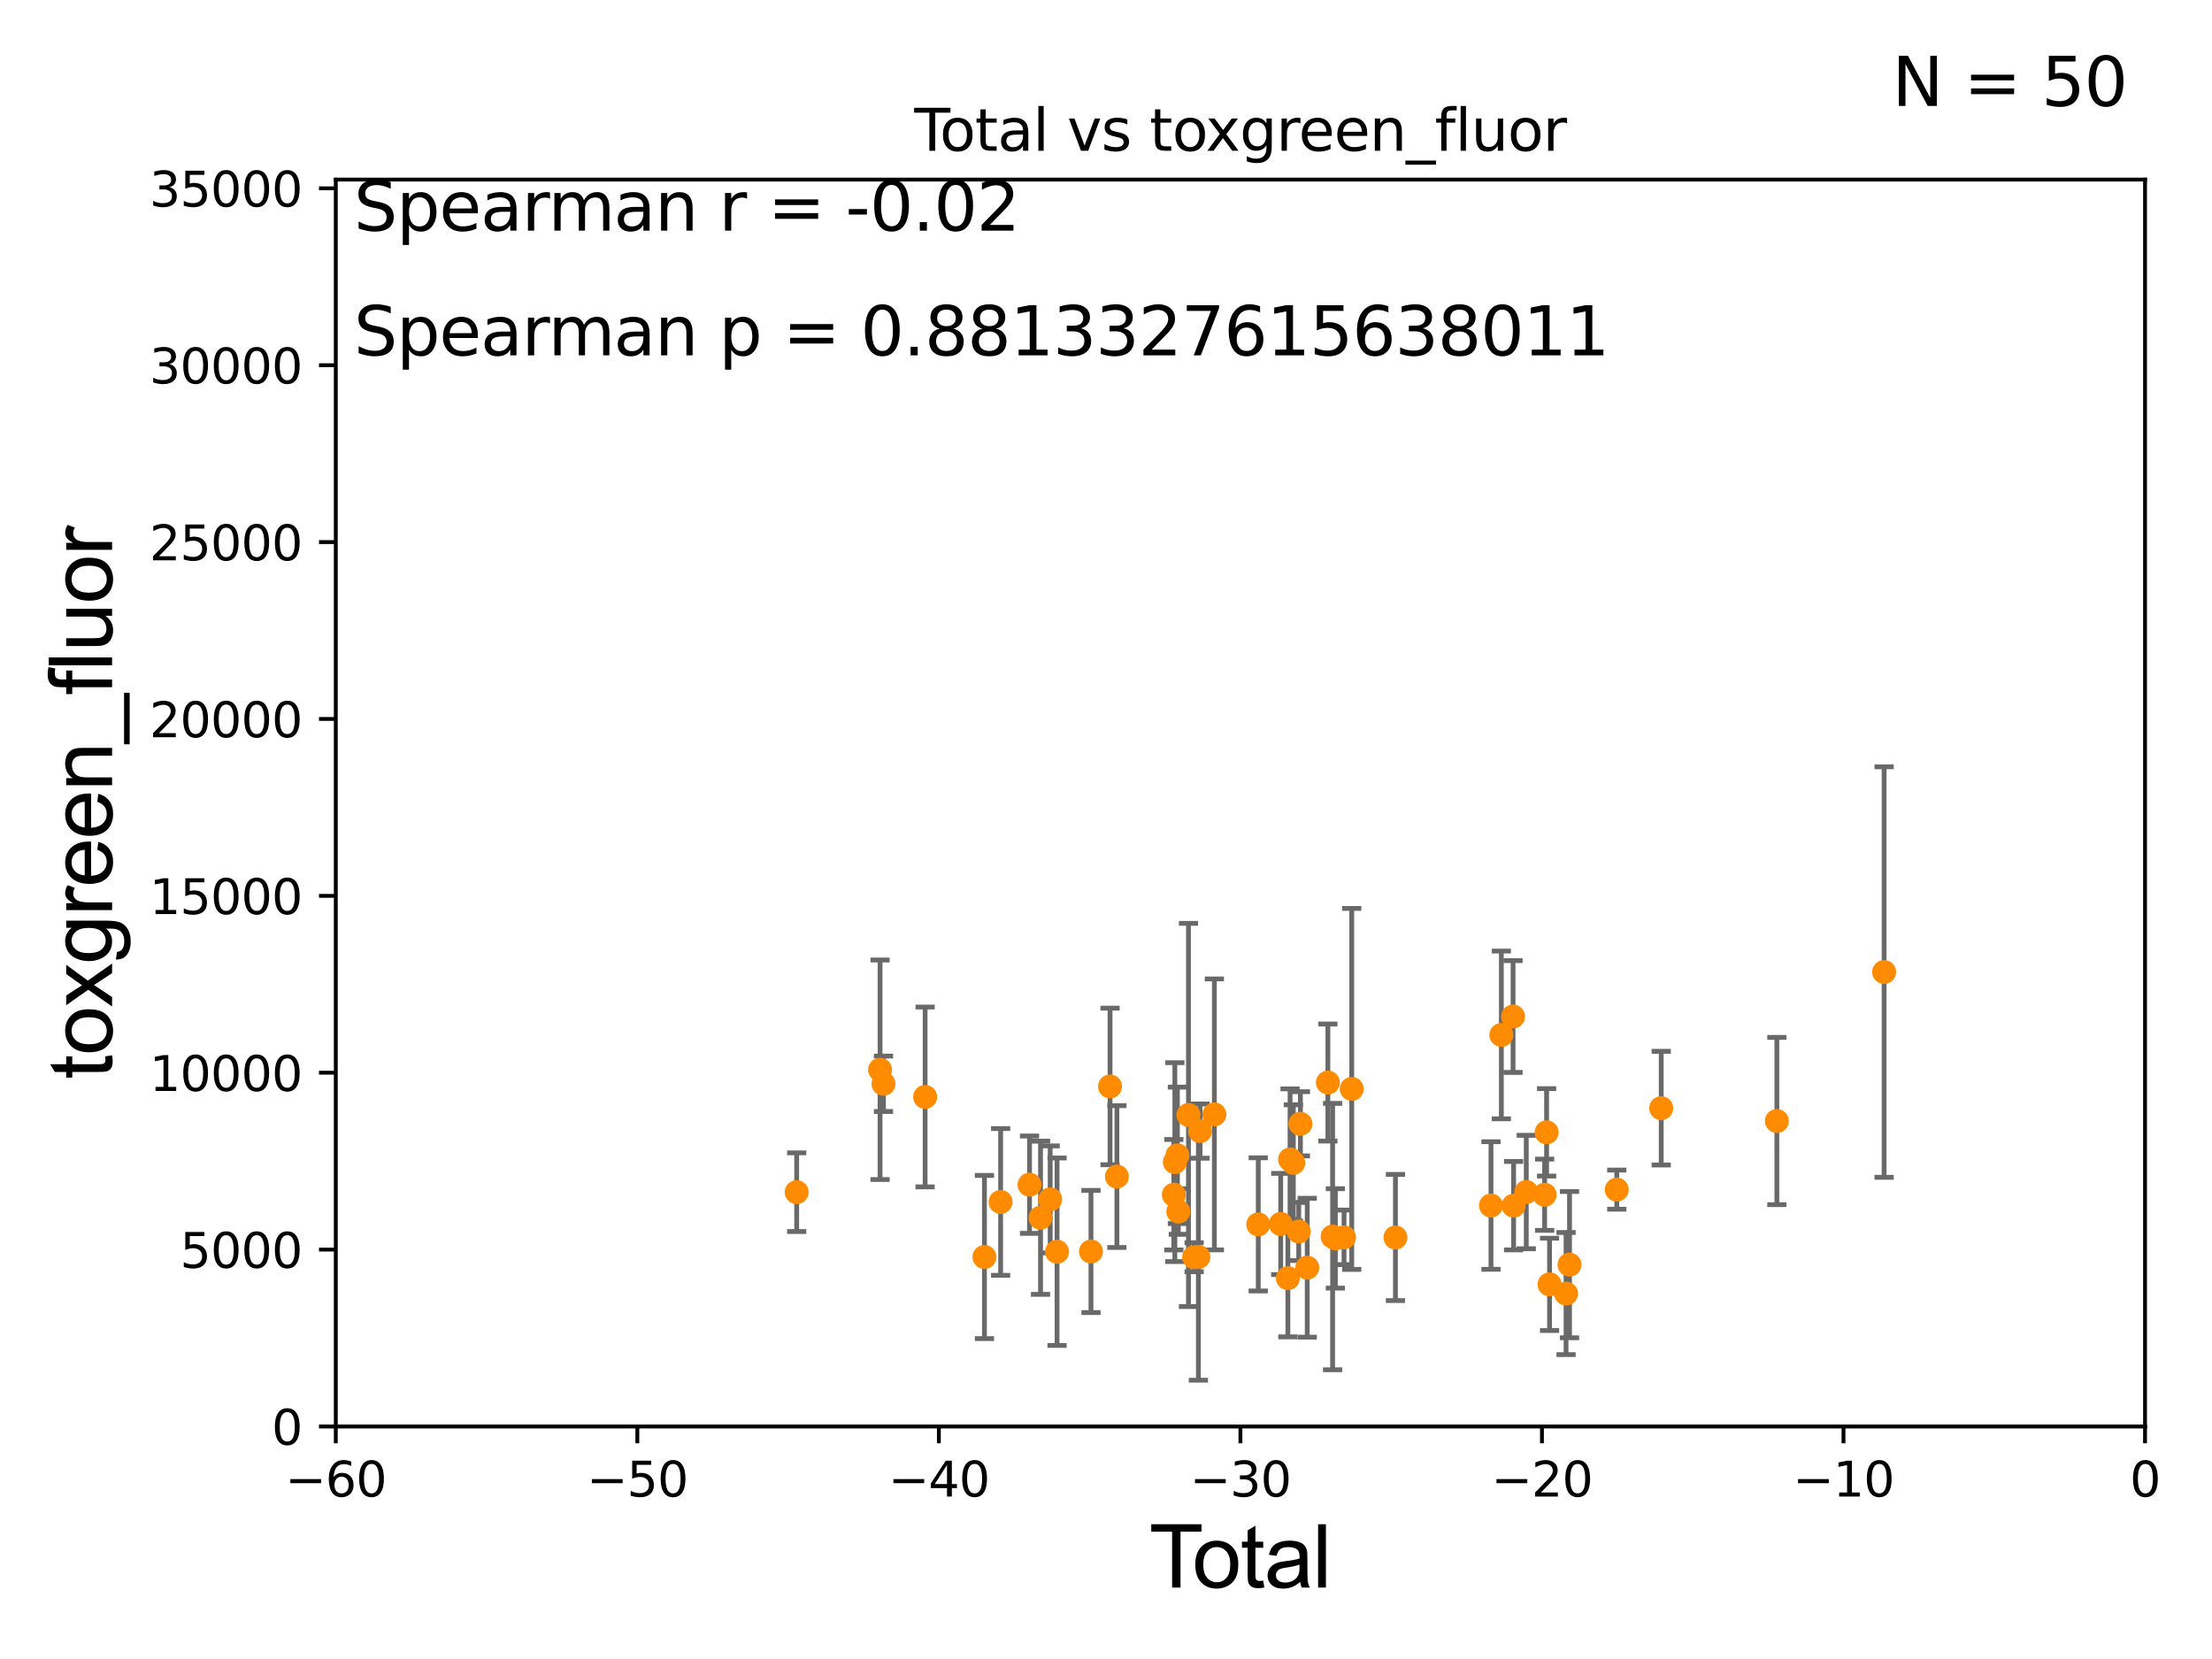 <?xml version="1.0" encoding="utf-8" standalone="no"?>
<!DOCTYPE svg PUBLIC "-//W3C//DTD SVG 1.1//EN"
  "http://www.w3.org/Graphics/SVG/1.1/DTD/svg11.dtd">
<svg xmlns:xlink="http://www.w3.org/1999/xlink" width="460.8pt" height="345.6pt" viewBox="0 0 460.8 345.6" xmlns="http://www.w3.org/2000/svg" version="1.1">
 <defs>
  <style type="text/css">*{stroke-linejoin: round; stroke-linecap: butt}</style>
 </defs>
 <g id="figure_1">
  <g id="patch_1">
   <path d="M 0 345.6 
L 460.8 345.6 
L 460.8 0 
L 0 0 
z
" style="fill: #ffffff"/>
  </g>
  <g id="axes_1">
   <g id="patch_2">
    <path d="M 69.95 297.16 
L 446.85 297.16 
L 446.85 37.411 
L 69.95 37.411 
z
" style="fill: #ffffff"/>
   </g>
   <g id="PathCollection_1">
    <defs>
     <path id="mb8979d3a9d" d="M 0 1.118 
C 0.297 1.118 0.581 1 0.791 0.791 
C 1 0.581 1.118 0.297 1.118 0 
C 1.118 -0.297 1 -0.581 0.791 -0.791 
C 0.581 -1 0.297 -1.118 0 -1.118 
C -0.297 -1.118 -0.581 -1 -0.791 -0.791 
C -1 -0.581 -1.118 -0.297 -1.118 0 
C -1.118 0.297 -1 0.581 -0.791 0.791 
C -0.581 1 -0.297 1.118 0 1.118 
z
" style="stroke: #ff8c00"/>
    </defs>
    <g clip-path="url(#p1b6351c0d7)">
     <use xlink:href="#mb8979d3a9d" x="208.449" y="250.386" style="fill: #ff8c00; stroke: #ff8c00"/>
     <use xlink:href="#mb8979d3a9d" x="165.963" y="248.354" style="fill: #ff8c00; stroke: #ff8c00"/>
     <use xlink:href="#mb8979d3a9d" x="232.67" y="245.101" style="fill: #ff8c00; stroke: #ff8c00"/>
     <use xlink:href="#mb8979d3a9d" x="231.244" y="226.326" style="fill: #ff8c00; stroke: #ff8c00"/>
     <use xlink:href="#mb8979d3a9d" x="310.599" y="251.131" style="fill: #ff8c00; stroke: #ff8c00"/>
     <use xlink:href="#mb8979d3a9d" x="312.757" y="215.601" style="fill: #ff8c00; stroke: #ff8c00"/>
     <use xlink:href="#mb8979d3a9d" x="227.274" y="260.709" style="fill: #ff8c00; stroke: #ff8c00"/>
     <use xlink:href="#mb8979d3a9d" x="183.331" y="222.851" style="fill: #ff8c00; stroke: #ff8c00"/>
     <use xlink:href="#mb8979d3a9d" x="315.197" y="211.764" style="fill: #ff8c00; stroke: #ff8c00"/>
     <use xlink:href="#mb8979d3a9d" x="315.312" y="251.161" style="fill: #ff8c00; stroke: #ff8c00"/>
     <use xlink:href="#mb8979d3a9d" x="317.952" y="248.322" style="fill: #ff8c00; stroke: #ff8c00"/>
     <use xlink:href="#mb8979d3a9d" x="392.495" y="202.496" style="fill: #ff8c00; stroke: #ff8c00"/>
     <use xlink:href="#mb8979d3a9d" x="184.048" y="225.769" style="fill: #ff8c00; stroke: #ff8c00"/>
     <use xlink:href="#mb8979d3a9d" x="321.776" y="248.887" style="fill: #ff8c00; stroke: #ff8c00"/>
     <use xlink:href="#mb8979d3a9d" x="322.8" y="267.558" style="fill: #ff8c00; stroke: #ff8c00"/>
     <use xlink:href="#mb8979d3a9d" x="266.797" y="254.981" style="fill: #ff8c00; stroke: #ff8c00"/>
     <use xlink:href="#mb8979d3a9d" x="220.203" y="260.756" style="fill: #ff8c00; stroke: #ff8c00"/>
     <use xlink:href="#mb8979d3a9d" x="192.718" y="228.516" style="fill: #ff8c00; stroke: #ff8c00"/>
     <use xlink:href="#mb8979d3a9d" x="326.959" y="263.45" style="fill: #ff8c00; stroke: #ff8c00"/>
     <use xlink:href="#mb8979d3a9d" x="218.773" y="249.862" style="fill: #ff8c00; stroke: #ff8c00"/>
     <use xlink:href="#mb8979d3a9d" x="216.763" y="253.678" style="fill: #ff8c00; stroke: #ff8c00"/>
     <use xlink:href="#mb8979d3a9d" x="214.469" y="246.792" style="fill: #ff8c00; stroke: #ff8c00"/>
     <use xlink:href="#mb8979d3a9d" x="336.802" y="247.821" style="fill: #ff8c00; stroke: #ff8c00"/>
     <use xlink:href="#mb8979d3a9d" x="370.153" y="233.529" style="fill: #ff8c00; stroke: #ff8c00"/>
     <use xlink:href="#mb8979d3a9d" x="346.062" y="230.849" style="fill: #ff8c00; stroke: #ff8c00"/>
     <use xlink:href="#mb8979d3a9d" x="205.079" y="261.859" style="fill: #ff8c00; stroke: #ff8c00"/>
     <use xlink:href="#mb8979d3a9d" x="322.182" y="235.889" style="fill: #ff8c00; stroke: #ff8c00"/>
     <use xlink:href="#mb8979d3a9d" x="326.238" y="269.472" style="fill: #ff8c00; stroke: #ff8c00"/>
     <use xlink:href="#mb8979d3a9d" x="268.289" y="266.262" style="fill: #ff8c00; stroke: #ff8c00"/>
     <use xlink:href="#mb8979d3a9d" x="272.32" y="264.086" style="fill: #ff8c00; stroke: #ff8c00"/>
     <use xlink:href="#mb8979d3a9d" x="249.646" y="261.854" style="fill: #ff8c00; stroke: #ff8c00"/>
     <use xlink:href="#mb8979d3a9d" x="290.697" y="257.788" style="fill: #ff8c00; stroke: #ff8c00"/>
     <use xlink:href="#mb8979d3a9d" x="270.902" y="234.109" style="fill: #ff8c00; stroke: #ff8c00"/>
     <use xlink:href="#mb8979d3a9d" x="252.976" y="232.152" style="fill: #ff8c00; stroke: #ff8c00"/>
     <use xlink:href="#mb8979d3a9d" x="245.276" y="240.679" style="fill: #ff8c00; stroke: #ff8c00"/>
     <use xlink:href="#mb8979d3a9d" x="276.622" y="225.511" style="fill: #ff8c00; stroke: #ff8c00"/>
     <use xlink:href="#mb8979d3a9d" x="249.986" y="235.629" style="fill: #ff8c00; stroke: #ff8c00"/>
     <use xlink:href="#mb8979d3a9d" x="278.182" y="257.985" style="fill: #ff8c00; stroke: #ff8c00"/>
     <use xlink:href="#mb8979d3a9d" x="244.744" y="242.094" style="fill: #ff8c00; stroke: #ff8c00"/>
     <use xlink:href="#mb8979d3a9d" x="279.987" y="257.759" style="fill: #ff8c00; stroke: #ff8c00"/>
     <use xlink:href="#mb8979d3a9d" x="247.583" y="232.266" style="fill: #ff8c00; stroke: #ff8c00"/>
     <use xlink:href="#mb8979d3a9d" x="277.606" y="257.602" style="fill: #ff8c00; stroke: #ff8c00"/>
     <use xlink:href="#mb8979d3a9d" x="248.761" y="261.901" style="fill: #ff8c00; stroke: #ff8c00"/>
     <use xlink:href="#mb8979d3a9d" x="270.55" y="256.539" style="fill: #ff8c00; stroke: #ff8c00"/>
     <use xlink:href="#mb8979d3a9d" x="245.467" y="252.383" style="fill: #ff8c00; stroke: #ff8c00"/>
     <use xlink:href="#mb8979d3a9d" x="269.424" y="242.248" style="fill: #ff8c00; stroke: #ff8c00"/>
     <use xlink:href="#mb8979d3a9d" x="262.118" y="255.063" style="fill: #ff8c00; stroke: #ff8c00"/>
     <use xlink:href="#mb8979d3a9d" x="268.745" y="241.531" style="fill: #ff8c00; stroke: #ff8c00"/>
     <use xlink:href="#mb8979d3a9d" x="244.531" y="248.882" style="fill: #ff8c00; stroke: #ff8c00"/>
     <use xlink:href="#mb8979d3a9d" x="281.593" y="226.84" style="fill: #ff8c00; stroke: #ff8c00"/>
    </g>
   </g>
   <g id="matplotlib.axis_1">
    <g id="xtick_1">
     <g id="line2d_1">
      <defs>
       <path id="m6a6e49792e" d="M 0 0 
L 0 3.5 
" style="stroke: #000000; stroke-width: 0.8"/>
      </defs>
      <g>
       <use xlink:href="#m6a6e49792e" x="69.95" y="297.16" style="stroke: #000000; stroke-width: 0.8"/>
      </g>
     </g>
     <g id="text_1">
      <!-- −60 -->
      <g transform="translate(59.398 311.758)scale(0.1 -0.1)">
       <defs>
        <path id="DejaVuSans-2212" d="M 678 2272 
L 4684 2272 
L 4684 1741 
L 678 1741 
L 678 2272 
z
" transform="scale(0.016)"/>
        <path id="DejaVuSans-36" d="M 2113 2584 
Q 1688 2584 1439 2293 
Q 1191 2003 1191 1497 
Q 1191 994 1439 701 
Q 1688 409 2113 409 
Q 2538 409 2786 701 
Q 3034 994 3034 1497 
Q 3034 2003 2786 2293 
Q 2538 2584 2113 2584 
z
M 3366 4563 
L 3366 3988 
Q 3128 4100 2886 4159 
Q 2644 4219 2406 4219 
Q 1781 4219 1451 3797 
Q 1122 3375 1075 2522 
Q 1259 2794 1537 2939 
Q 1816 3084 2150 3084 
Q 2853 3084 3261 2657 
Q 3669 2231 3669 1497 
Q 3669 778 3244 343 
Q 2819 -91 2113 -91 
Q 1303 -91 875 529 
Q 447 1150 447 2328 
Q 447 3434 972 4092 
Q 1497 4750 2381 4750 
Q 2619 4750 2861 4703 
Q 3103 4656 3366 4563 
z
" transform="scale(0.016)"/>
        <path id="DejaVuSans-30" d="M 2034 4250 
Q 1547 4250 1301 3770 
Q 1056 3291 1056 2328 
Q 1056 1369 1301 889 
Q 1547 409 2034 409 
Q 2525 409 2770 889 
Q 3016 1369 3016 2328 
Q 3016 3291 2770 3770 
Q 2525 4250 2034 4250 
z
M 2034 4750 
Q 2819 4750 3233 4129 
Q 3647 3509 3647 2328 
Q 3647 1150 3233 529 
Q 2819 -91 2034 -91 
Q 1250 -91 836 529 
Q 422 1150 422 2328 
Q 422 3509 836 4129 
Q 1250 4750 2034 4750 
z
" transform="scale(0.016)"/>
       </defs>
       <use xlink:href="#DejaVuSans-2212"/>
       <use xlink:href="#DejaVuSans-36" x="83.789"/>
       <use xlink:href="#DejaVuSans-30" x="147.412"/>
      </g>
     </g>
    </g>
    <g id="xtick_2">
     <g id="line2d_2">
      <g>
       <use xlink:href="#m6a6e49792e" x="132.767" y="297.16" style="stroke: #000000; stroke-width: 0.8"/>
      </g>
     </g>
     <g id="text_2">
      <!-- −50 -->
      <g transform="translate(122.214 311.758)scale(0.1 -0.1)">
       <defs>
        <path id="DejaVuSans-35" d="M 691 4666 
L 3169 4666 
L 3169 4134 
L 1269 4134 
L 1269 2991 
Q 1406 3038 1543 3061 
Q 1681 3084 1819 3084 
Q 2600 3084 3056 2656 
Q 3513 2228 3513 1497 
Q 3513 744 3044 326 
Q 2575 -91 1722 -91 
Q 1428 -91 1123 -41 
Q 819 9 494 109 
L 494 744 
Q 775 591 1075 516 
Q 1375 441 1709 441 
Q 2250 441 2565 725 
Q 2881 1009 2881 1497 
Q 2881 1984 2565 2268 
Q 2250 2553 1709 2553 
Q 1456 2553 1204 2497 
Q 953 2441 691 2322 
L 691 4666 
z
" transform="scale(0.016)"/>
       </defs>
       <use xlink:href="#DejaVuSans-2212"/>
       <use xlink:href="#DejaVuSans-35" x="83.789"/>
       <use xlink:href="#DejaVuSans-30" x="147.412"/>
      </g>
     </g>
    </g>
    <g id="xtick_3">
     <g id="line2d_3">
      <g>
       <use xlink:href="#m6a6e49792e" x="195.583" y="297.16" style="stroke: #000000; stroke-width: 0.8"/>
      </g>
     </g>
     <g id="text_3">
      <!-- −40 -->
      <g transform="translate(185.031 311.758)scale(0.1 -0.1)">
       <defs>
        <path id="DejaVuSans-34" d="M 2419 4116 
L 825 1625 
L 2419 1625 
L 2419 4116 
z
M 2253 4666 
L 3047 4666 
L 3047 1625 
L 3713 1625 
L 3713 1100 
L 3047 1100 
L 3047 0 
L 2419 0 
L 2419 1100 
L 313 1100 
L 313 1709 
L 2253 4666 
z
" transform="scale(0.016)"/>
       </defs>
       <use xlink:href="#DejaVuSans-2212"/>
       <use xlink:href="#DejaVuSans-34" x="83.789"/>
       <use xlink:href="#DejaVuSans-30" x="147.412"/>
      </g>
     </g>
    </g>
    <g id="xtick_4">
     <g id="line2d_4">
      <g>
       <use xlink:href="#m6a6e49792e" x="258.4" y="297.16" style="stroke: #000000; stroke-width: 0.8"/>
      </g>
     </g>
     <g id="text_4">
      <!-- −30 -->
      <g transform="translate(247.848 311.758)scale(0.1 -0.1)">
       <defs>
        <path id="DejaVuSans-33" d="M 2597 2516 
Q 3050 2419 3304 2112 
Q 3559 1806 3559 1356 
Q 3559 666 3084 287 
Q 2609 -91 1734 -91 
Q 1441 -91 1130 -33 
Q 819 25 488 141 
L 488 750 
Q 750 597 1062 519 
Q 1375 441 1716 441 
Q 2309 441 2620 675 
Q 2931 909 2931 1356 
Q 2931 1769 2642 2001 
Q 2353 2234 1838 2234 
L 1294 2234 
L 1294 2753 
L 1863 2753 
Q 2328 2753 2575 2939 
Q 2822 3125 2822 3475 
Q 2822 3834 2567 4026 
Q 2313 4219 1838 4219 
Q 1578 4219 1281 4162 
Q 984 4106 628 3988 
L 628 4550 
Q 988 4650 1302 4700 
Q 1616 4750 1894 4750 
Q 2613 4750 3031 4423 
Q 3450 4097 3450 3541 
Q 3450 3153 3228 2886 
Q 3006 2619 2597 2516 
z
" transform="scale(0.016)"/>
       </defs>
       <use xlink:href="#DejaVuSans-2212"/>
       <use xlink:href="#DejaVuSans-33" x="83.789"/>
       <use xlink:href="#DejaVuSans-30" x="147.412"/>
      </g>
     </g>
    </g>
    <g id="xtick_5">
     <g id="line2d_5">
      <g>
       <use xlink:href="#m6a6e49792e" x="321.217" y="297.16" style="stroke: #000000; stroke-width: 0.8"/>
      </g>
     </g>
     <g id="text_5">
      <!-- −20 -->
      <g transform="translate(310.664 311.758)scale(0.1 -0.1)">
       <defs>
        <path id="DejaVuSans-32" d="M 1228 531 
L 3431 531 
L 3431 0 
L 469 0 
L 469 531 
Q 828 903 1448 1529 
Q 2069 2156 2228 2338 
Q 2531 2678 2651 2914 
Q 2772 3150 2772 3378 
Q 2772 3750 2511 3984 
Q 2250 4219 1831 4219 
Q 1534 4219 1204 4116 
Q 875 4013 500 3803 
L 500 4441 
Q 881 4594 1212 4672 
Q 1544 4750 1819 4750 
Q 2544 4750 2975 4387 
Q 3406 4025 3406 3419 
Q 3406 3131 3298 2873 
Q 3191 2616 2906 2266 
Q 2828 2175 2409 1742 
Q 1991 1309 1228 531 
z
" transform="scale(0.016)"/>
       </defs>
       <use xlink:href="#DejaVuSans-2212"/>
       <use xlink:href="#DejaVuSans-32" x="83.789"/>
       <use xlink:href="#DejaVuSans-30" x="147.412"/>
      </g>
     </g>
    </g>
    <g id="xtick_6">
     <g id="line2d_6">
      <g>
       <use xlink:href="#m6a6e49792e" x="384.033" y="297.16" style="stroke: #000000; stroke-width: 0.8"/>
      </g>
     </g>
     <g id="text_6">
      <!-- −10 -->
      <g transform="translate(373.481 311.758)scale(0.1 -0.1)">
       <defs>
        <path id="DejaVuSans-31" d="M 794 531 
L 1825 531 
L 1825 4091 
L 703 3866 
L 703 4441 
L 1819 4666 
L 2450 4666 
L 2450 531 
L 3481 531 
L 3481 0 
L 794 0 
L 794 531 
z
" transform="scale(0.016)"/>
       </defs>
       <use xlink:href="#DejaVuSans-2212"/>
       <use xlink:href="#DejaVuSans-31" x="83.789"/>
       <use xlink:href="#DejaVuSans-30" x="147.412"/>
      </g>
     </g>
    </g>
    <g id="xtick_7">
     <g id="line2d_7">
      <g>
       <use xlink:href="#m6a6e49792e" x="446.85" y="297.16" style="stroke: #000000; stroke-width: 0.8"/>
      </g>
     </g>
     <g id="text_7">
      <!-- 0 -->
      <g transform="translate(443.669 311.758)scale(0.1 -0.1)">
       <use xlink:href="#DejaVuSans-30"/>
      </g>
     </g>
    </g>
    <g id="text_8">
     <!-- Total -->
     <g transform="translate(239.395 330.722)scale(0.18 -0.18)">
      <defs>
       <path id="ArialMT-54" d="M 1659 0 
L 1659 4041 
L 150 4041 
L 150 4581 
L 3781 4581 
L 3781 4041 
L 2266 4041 
L 2266 0 
L 1659 0 
z
" transform="scale(0.016)"/>
       <path id="ArialMT-6f" d="M 213 1659 
Q 213 2581 725 3025 
Q 1153 3394 1769 3394 
Q 2453 3394 2887 2945 
Q 3322 2497 3322 1706 
Q 3322 1066 3130 698 
Q 2938 331 2570 128 
Q 2203 -75 1769 -75 
Q 1072 -75 642 372 
Q 213 819 213 1659 
z
M 791 1659 
Q 791 1022 1069 705 
Q 1347 388 1769 388 
Q 2188 388 2466 706 
Q 2744 1025 2744 1678 
Q 2744 2294 2464 2611 
Q 2184 2928 1769 2928 
Q 1347 2928 1069 2612 
Q 791 2297 791 1659 
z
" transform="scale(0.016)"/>
       <path id="ArialMT-74" d="M 1650 503 
L 1731 6 
Q 1494 -44 1306 -44 
Q 1000 -44 831 53 
Q 663 150 594 308 
Q 525 466 525 972 
L 525 2881 
L 113 2881 
L 113 3319 
L 525 3319 
L 525 4141 
L 1084 4478 
L 1084 3319 
L 1650 3319 
L 1650 2881 
L 1084 2881 
L 1084 941 
Q 1084 700 1114 631 
Q 1144 563 1211 522 
Q 1278 481 1403 481 
Q 1497 481 1650 503 
z
" transform="scale(0.016)"/>
       <path id="ArialMT-61" d="M 2588 409 
Q 2275 144 1986 34 
Q 1697 -75 1366 -75 
Q 819 -75 525 192 
Q 231 459 231 875 
Q 231 1119 342 1320 
Q 453 1522 633 1644 
Q 813 1766 1038 1828 
Q 1203 1872 1538 1913 
Q 2219 1994 2541 2106 
Q 2544 2222 2544 2253 
Q 2544 2597 2384 2738 
Q 2169 2928 1744 2928 
Q 1347 2928 1158 2789 
Q 969 2650 878 2297 
L 328 2372 
Q 403 2725 575 2942 
Q 747 3159 1072 3276 
Q 1397 3394 1825 3394 
Q 2250 3394 2515 3294 
Q 2781 3194 2906 3042 
Q 3031 2891 3081 2659 
Q 3109 2516 3109 2141 
L 3109 1391 
Q 3109 606 3145 398 
Q 3181 191 3288 0 
L 2700 0 
Q 2613 175 2588 409 
z
M 2541 1666 
Q 2234 1541 1622 1453 
Q 1275 1403 1131 1340 
Q 988 1278 909 1158 
Q 831 1038 831 891 
Q 831 666 1001 516 
Q 1172 366 1500 366 
Q 1825 366 2078 508 
Q 2331 650 2450 897 
Q 2541 1088 2541 1459 
L 2541 1666 
z
" transform="scale(0.016)"/>
       <path id="ArialMT-6c" d="M 409 0 
L 409 4581 
L 972 4581 
L 972 0 
L 409 0 
z
" transform="scale(0.016)"/>
      </defs>
      <use xlink:href="#ArialMT-54"/>
      <use xlink:href="#ArialMT-6f" x="49.959"/>
      <use xlink:href="#ArialMT-74" x="105.574"/>
      <use xlink:href="#ArialMT-61" x="133.357"/>
      <use xlink:href="#ArialMT-6c" x="188.973"/>
     </g>
    </g>
   </g>
   <g id="matplotlib.axis_2">
    <g id="ytick_1">
     <g id="line2d_8">
      <defs>
       <path id="m8f382fd57e" d="M 0 0 
L -3.5 0 
" style="stroke: #000000; stroke-width: 0.8"/>
      </defs>
      <g>
       <use xlink:href="#m8f382fd57e" x="69.95" y="297.16" style="stroke: #000000; stroke-width: 0.8"/>
      </g>
     </g>
     <g id="text_9">
      <!-- 0 -->
      <g transform="translate(56.587 300.959)scale(0.1 -0.1)">
       <use xlink:href="#DejaVuSans-30"/>
      </g>
     </g>
    </g>
    <g id="ytick_2">
     <g id="line2d_9">
      <g>
       <use xlink:href="#m8f382fd57e" x="69.95" y="260.313" style="stroke: #000000; stroke-width: 0.8"/>
      </g>
     </g>
     <g id="text_10">
      <!-- 5000 -->
      <g transform="translate(37.5 264.112)scale(0.1 -0.1)">
       <use xlink:href="#DejaVuSans-35"/>
       <use xlink:href="#DejaVuSans-30" x="63.623"/>
       <use xlink:href="#DejaVuSans-30" x="127.246"/>
       <use xlink:href="#DejaVuSans-30" x="190.869"/>
      </g>
     </g>
    </g>
    <g id="ytick_3">
     <g id="line2d_10">
      <g>
       <use xlink:href="#m8f382fd57e" x="69.95" y="223.467" style="stroke: #000000; stroke-width: 0.8"/>
      </g>
     </g>
     <g id="text_11">
      <!-- 10000 -->
      <g transform="translate(31.137 227.266)scale(0.1 -0.1)">
       <use xlink:href="#DejaVuSans-31"/>
       <use xlink:href="#DejaVuSans-30" x="63.623"/>
       <use xlink:href="#DejaVuSans-30" x="127.246"/>
       <use xlink:href="#DejaVuSans-30" x="190.869"/>
       <use xlink:href="#DejaVuSans-30" x="254.492"/>
      </g>
     </g>
    </g>
    <g id="ytick_4">
     <g id="line2d_11">
      <g>
       <use xlink:href="#m8f382fd57e" x="69.95" y="186.62" style="stroke: #000000; stroke-width: 0.8"/>
      </g>
     </g>
     <g id="text_12">
      <!-- 15000 -->
      <g transform="translate(31.137 190.419)scale(0.1 -0.1)">
       <use xlink:href="#DejaVuSans-31"/>
       <use xlink:href="#DejaVuSans-35" x="63.623"/>
       <use xlink:href="#DejaVuSans-30" x="127.246"/>
       <use xlink:href="#DejaVuSans-30" x="190.869"/>
       <use xlink:href="#DejaVuSans-30" x="254.492"/>
      </g>
     </g>
    </g>
    <g id="ytick_5">
     <g id="line2d_12">
      <g>
       <use xlink:href="#m8f382fd57e" x="69.95" y="149.773" style="stroke: #000000; stroke-width: 0.8"/>
      </g>
     </g>
     <g id="text_13">
      <!-- 20000 -->
      <g transform="translate(31.137 153.572)scale(0.1 -0.1)">
       <use xlink:href="#DejaVuSans-32"/>
       <use xlink:href="#DejaVuSans-30" x="63.623"/>
       <use xlink:href="#DejaVuSans-30" x="127.246"/>
       <use xlink:href="#DejaVuSans-30" x="190.869"/>
       <use xlink:href="#DejaVuSans-30" x="254.492"/>
      </g>
     </g>
    </g>
    <g id="ytick_6">
     <g id="line2d_13">
      <g>
       <use xlink:href="#m8f382fd57e" x="69.95" y="112.926" style="stroke: #000000; stroke-width: 0.8"/>
      </g>
     </g>
     <g id="text_14">
      <!-- 25000 -->
      <g transform="translate(31.137 116.726)scale(0.1 -0.1)">
       <use xlink:href="#DejaVuSans-32"/>
       <use xlink:href="#DejaVuSans-35" x="63.623"/>
       <use xlink:href="#DejaVuSans-30" x="127.246"/>
       <use xlink:href="#DejaVuSans-30" x="190.869"/>
       <use xlink:href="#DejaVuSans-30" x="254.492"/>
      </g>
     </g>
    </g>
    <g id="ytick_7">
     <g id="line2d_14">
      <g>
       <use xlink:href="#m8f382fd57e" x="69.95" y="76.08" style="stroke: #000000; stroke-width: 0.8"/>
      </g>
     </g>
     <g id="text_15">
      <!-- 30000 -->
      <g transform="translate(31.137 79.879)scale(0.1 -0.1)">
       <use xlink:href="#DejaVuSans-33"/>
       <use xlink:href="#DejaVuSans-30" x="63.623"/>
       <use xlink:href="#DejaVuSans-30" x="127.246"/>
       <use xlink:href="#DejaVuSans-30" x="190.869"/>
       <use xlink:href="#DejaVuSans-30" x="254.492"/>
      </g>
     </g>
    </g>
    <g id="ytick_8">
     <g id="line2d_15">
      <g>
       <use xlink:href="#m8f382fd57e" x="69.95" y="39.233" style="stroke: #000000; stroke-width: 0.8"/>
      </g>
     </g>
     <g id="text_16">
      <!-- 35000 -->
      <g transform="translate(31.137 43.032)scale(0.1 -0.1)">
       <use xlink:href="#DejaVuSans-33"/>
       <use xlink:href="#DejaVuSans-35" x="63.623"/>
       <use xlink:href="#DejaVuSans-30" x="127.246"/>
       <use xlink:href="#DejaVuSans-30" x="190.869"/>
       <use xlink:href="#DejaVuSans-30" x="254.492"/>
      </g>
     </g>
    </g>
    <g id="text_17">
     <!-- toxgreen_fluor -->
     <g transform="translate(23.349 224.818)rotate(-90)scale(0.18 -0.18)">
      <defs>
       <path id="ArialMT-78" d="M 47 0 
L 1259 1725 
L 138 3319 
L 841 3319 
L 1350 2541 
Q 1494 2319 1581 2169 
Q 1719 2375 1834 2534 
L 2394 3319 
L 3066 3319 
L 1919 1756 
L 3153 0 
L 2463 0 
L 1781 1031 
L 1600 1309 
L 728 0 
L 47 0 
z
" transform="scale(0.016)"/>
       <path id="ArialMT-67" d="M 319 -275 
L 866 -356 
Q 900 -609 1056 -725 
Q 1266 -881 1628 -881 
Q 2019 -881 2231 -725 
Q 2444 -569 2519 -288 
Q 2563 -116 2559 434 
Q 2191 0 1641 0 
Q 956 0 581 494 
Q 206 988 206 1678 
Q 206 2153 378 2554 
Q 550 2956 876 3175 
Q 1203 3394 1644 3394 
Q 2231 3394 2613 2919 
L 2613 3319 
L 3131 3319 
L 3131 450 
Q 3131 -325 2973 -648 
Q 2816 -972 2473 -1159 
Q 2131 -1347 1631 -1347 
Q 1038 -1347 672 -1080 
Q 306 -813 319 -275 
z
M 784 1719 
Q 784 1066 1043 766 
Q 1303 466 1694 466 
Q 2081 466 2343 764 
Q 2606 1063 2606 1700 
Q 2606 2309 2336 2618 
Q 2066 2928 1684 2928 
Q 1309 2928 1046 2623 
Q 784 2319 784 1719 
z
" transform="scale(0.016)"/>
       <path id="ArialMT-72" d="M 416 0 
L 416 3319 
L 922 3319 
L 922 2816 
Q 1116 3169 1280 3281 
Q 1444 3394 1641 3394 
Q 1925 3394 2219 3213 
L 2025 2691 
Q 1819 2813 1613 2813 
Q 1428 2813 1281 2702 
Q 1134 2591 1072 2394 
Q 978 2094 978 1738 
L 978 0 
L 416 0 
z
" transform="scale(0.016)"/>
       <path id="ArialMT-65" d="M 2694 1069 
L 3275 997 
Q 3138 488 2766 206 
Q 2394 -75 1816 -75 
Q 1088 -75 661 373 
Q 234 822 234 1631 
Q 234 2469 665 2931 
Q 1097 3394 1784 3394 
Q 2450 3394 2872 2941 
Q 3294 2488 3294 1666 
Q 3294 1616 3291 1516 
L 816 1516 
Q 847 969 1125 678 
Q 1403 388 1819 388 
Q 2128 388 2347 550 
Q 2566 713 2694 1069 
z
M 847 1978 
L 2700 1978 
Q 2663 2397 2488 2606 
Q 2219 2931 1791 2931 
Q 1403 2931 1139 2672 
Q 875 2413 847 1978 
z
" transform="scale(0.016)"/>
       <path id="ArialMT-6e" d="M 422 0 
L 422 3319 
L 928 3319 
L 928 2847 
Q 1294 3394 1984 3394 
Q 2284 3394 2536 3286 
Q 2788 3178 2913 3003 
Q 3038 2828 3088 2588 
Q 3119 2431 3119 2041 
L 3119 0 
L 2556 0 
L 2556 2019 
Q 2556 2363 2490 2533 
Q 2425 2703 2258 2804 
Q 2091 2906 1866 2906 
Q 1506 2906 1245 2678 
Q 984 2450 984 1813 
L 984 0 
L 422 0 
z
" transform="scale(0.016)"/>
       <path id="ArialMT-5f" d="M -97 -1272 
L -97 -866 
L 3631 -866 
L 3631 -1272 
L -97 -1272 
z
" transform="scale(0.016)"/>
       <path id="ArialMT-66" d="M 556 0 
L 556 2881 
L 59 2881 
L 59 3319 
L 556 3319 
L 556 3672 
Q 556 4006 616 4169 
Q 697 4388 901 4523 
Q 1106 4659 1475 4659 
Q 1713 4659 2000 4603 
L 1916 4113 
Q 1741 4144 1584 4144 
Q 1328 4144 1222 4034 
Q 1116 3925 1116 3625 
L 1116 3319 
L 1763 3319 
L 1763 2881 
L 1116 2881 
L 1116 0 
L 556 0 
z
" transform="scale(0.016)"/>
       <path id="ArialMT-75" d="M 2597 0 
L 2597 488 
Q 2209 -75 1544 -75 
Q 1250 -75 995 37 
Q 741 150 617 320 
Q 494 491 444 738 
Q 409 903 409 1263 
L 409 3319 
L 972 3319 
L 972 1478 
Q 972 1038 1006 884 
Q 1059 663 1231 536 
Q 1403 409 1656 409 
Q 1909 409 2131 539 
Q 2353 669 2445 892 
Q 2538 1116 2538 1541 
L 2538 3319 
L 3100 3319 
L 3100 0 
L 2597 0 
z
" transform="scale(0.016)"/>
      </defs>
      <use xlink:href="#ArialMT-74"/>
      <use xlink:href="#ArialMT-6f" x="27.783"/>
      <use xlink:href="#ArialMT-78" x="83.398"/>
      <use xlink:href="#ArialMT-67" x="133.398"/>
      <use xlink:href="#ArialMT-72" x="189.014"/>
      <use xlink:href="#ArialMT-65" x="222.314"/>
      <use xlink:href="#ArialMT-65" x="277.93"/>
      <use xlink:href="#ArialMT-6e" x="333.545"/>
      <use xlink:href="#ArialMT-5f" x="389.16"/>
      <use xlink:href="#ArialMT-66" x="444.775"/>
      <use xlink:href="#ArialMT-6c" x="472.559"/>
      <use xlink:href="#ArialMT-75" x="494.775"/>
      <use xlink:href="#ArialMT-6f" x="550.391"/>
      <use xlink:href="#ArialMT-72" x="606.006"/>
     </g>
    </g>
   </g>
   <g id="LineCollection_1">
    <path d="M 208.449 265.673 
L 208.449 235.098 
" clip-path="url(#p1b6351c0d7)" style="fill: none; stroke: #696969"/>
    <path d="M 165.963 256.548 
L 165.963 240.16 
" clip-path="url(#p1b6351c0d7)" style="fill: none; stroke: #696969"/>
    <path d="M 232.67 259.877 
L 232.67 230.325 
" clip-path="url(#p1b6351c0d7)" style="fill: none; stroke: #696969"/>
    <path d="M 231.244 242.64 
L 231.244 210.013 
" clip-path="url(#p1b6351c0d7)" style="fill: none; stroke: #696969"/>
    <path d="M 310.599 264.42 
L 310.599 237.841 
" clip-path="url(#p1b6351c0d7)" style="fill: none; stroke: #696969"/>
    <path d="M 312.757 233.076 
L 312.757 198.125 
" clip-path="url(#p1b6351c0d7)" style="fill: none; stroke: #696969"/>
    <path d="M 227.274 273.432 
L 227.274 247.986 
" clip-path="url(#p1b6351c0d7)" style="fill: none; stroke: #696969"/>
    <path d="M 183.331 245.715 
L 183.331 199.986 
" clip-path="url(#p1b6351c0d7)" style="fill: none; stroke: #696969"/>
    <path d="M 315.197 223.408 
L 315.197 200.12 
" clip-path="url(#p1b6351c0d7)" style="fill: none; stroke: #696969"/>
    <path d="M 315.312 260.373 
L 315.312 241.949 
" clip-path="url(#p1b6351c0d7)" style="fill: none; stroke: #696969"/>
    <path d="M 317.952 260.136 
L 317.952 236.508 
" clip-path="url(#p1b6351c0d7)" style="fill: none; stroke: #696969"/>
    <path d="M 392.495 245.254 
L 392.495 159.739 
" clip-path="url(#p1b6351c0d7)" style="fill: none; stroke: #696969"/>
    <path d="M 184.048 231.542 
L 184.048 219.996 
" clip-path="url(#p1b6351c0d7)" style="fill: none; stroke: #696969"/>
    <path d="M 321.776 256.312 
L 321.776 241.462 
" clip-path="url(#p1b6351c0d7)" style="fill: none; stroke: #696969"/>
    <path d="M 322.8 277.176 
L 322.8 257.94 
" clip-path="url(#p1b6351c0d7)" style="fill: none; stroke: #696969"/>
    <path d="M 266.797 265.519 
L 266.797 244.442 
" clip-path="url(#p1b6351c0d7)" style="fill: none; stroke: #696969"/>
    <path d="M 220.203 280.282 
L 220.203 241.23 
" clip-path="url(#p1b6351c0d7)" style="fill: none; stroke: #696969"/>
    <path d="M 192.718 247.246 
L 192.718 209.785 
" clip-path="url(#p1b6351c0d7)" style="fill: none; stroke: #696969"/>
    <path d="M 326.959 278.687 
L 326.959 248.214 
" clip-path="url(#p1b6351c0d7)" style="fill: none; stroke: #696969"/>
    <path d="M 218.773 261.007 
L 218.773 238.717 
" clip-path="url(#p1b6351c0d7)" style="fill: none; stroke: #696969"/>
    <path d="M 216.763 269.634 
L 216.763 237.722 
" clip-path="url(#p1b6351c0d7)" style="fill: none; stroke: #696969"/>
    <path d="M 214.469 256.93 
L 214.469 236.653 
" clip-path="url(#p1b6351c0d7)" style="fill: none; stroke: #696969"/>
    <path d="M 336.802 251.897 
L 336.802 243.745 
" clip-path="url(#p1b6351c0d7)" style="fill: none; stroke: #696969"/>
    <path d="M 370.153 250.95 
L 370.153 216.107 
" clip-path="url(#p1b6351c0d7)" style="fill: none; stroke: #696969"/>
    <path d="M 346.062 242.687 
L 346.062 219.01 
" clip-path="url(#p1b6351c0d7)" style="fill: none; stroke: #696969"/>
    <path d="M 205.079 278.856 
L 205.079 244.861 
" clip-path="url(#p1b6351c0d7)" style="fill: none; stroke: #696969"/>
    <path d="M 322.182 244.995 
L 322.182 226.783 
" clip-path="url(#p1b6351c0d7)" style="fill: none; stroke: #696969"/>
    <path d="M 326.238 282.186 
L 326.238 256.757 
" clip-path="url(#p1b6351c0d7)" style="fill: none; stroke: #696969"/>
    <path d="M 268.289 278.495 
L 268.289 254.03 
" clip-path="url(#p1b6351c0d7)" style="fill: none; stroke: #696969"/>
    <path d="M 272.32 278.547 
L 272.32 249.625 
" clip-path="url(#p1b6351c0d7)" style="fill: none; stroke: #696969"/>
    <path d="M 249.646 287.517 
L 249.646 236.191 
" clip-path="url(#p1b6351c0d7)" style="fill: none; stroke: #696969"/>
    <path d="M 290.697 270.931 
L 290.697 244.645 
" clip-path="url(#p1b6351c0d7)" style="fill: none; stroke: #696969"/>
    <path d="M 270.902 240.797 
L 270.902 227.421 
" clip-path="url(#p1b6351c0d7)" style="fill: none; stroke: #696969"/>
    <path d="M 252.976 260.377 
L 252.976 203.926 
" clip-path="url(#p1b6351c0d7)" style="fill: none; stroke: #696969"/>
    <path d="M 245.276 254.889 
L 245.276 226.469 
" clip-path="url(#p1b6351c0d7)" style="fill: none; stroke: #696969"/>
    <path d="M 276.622 237.704 
L 276.622 213.319 
" clip-path="url(#p1b6351c0d7)" style="fill: none; stroke: #696969"/>
    <path d="M 249.986 241.276 
L 249.986 229.981 
" clip-path="url(#p1b6351c0d7)" style="fill: none; stroke: #696969"/>
    <path d="M 278.182 268.342 
L 278.182 247.629 
" clip-path="url(#p1b6351c0d7)" style="fill: none; stroke: #696969"/>
    <path d="M 244.744 262.813 
L 244.744 221.375 
" clip-path="url(#p1b6351c0d7)" style="fill: none; stroke: #696969"/>
    <path d="M 279.987 263.443 
L 279.987 252.075 
" clip-path="url(#p1b6351c0d7)" style="fill: none; stroke: #696969"/>
    <path d="M 247.583 272.18 
L 247.583 192.352 
" clip-path="url(#p1b6351c0d7)" style="fill: none; stroke: #696969"/>
    <path d="M 277.606 285.345 
L 277.606 229.858 
" clip-path="url(#p1b6351c0d7)" style="fill: none; stroke: #696969"/>
    <path d="M 248.761 264.918 
L 248.761 258.884 
" clip-path="url(#p1b6351c0d7)" style="fill: none; stroke: #696969"/>
    <path d="M 270.55 262.587 
L 270.55 250.49 
" clip-path="url(#p1b6351c0d7)" style="fill: none; stroke: #696969"/>
    <path d="M 245.467 257.127 
L 245.467 247.64 
" clip-path="url(#p1b6351c0d7)" style="fill: none; stroke: #696969"/>
    <path d="M 269.424 254.347 
L 269.424 230.149 
" clip-path="url(#p1b6351c0d7)" style="fill: none; stroke: #696969"/>
    <path d="M 262.118 268.933 
L 262.118 241.194 
" clip-path="url(#p1b6351c0d7)" style="fill: none; stroke: #696969"/>
    <path d="M 268.745 256.235 
L 268.745 226.827 
" clip-path="url(#p1b6351c0d7)" style="fill: none; stroke: #696969"/>
    <path d="M 244.531 260.387 
L 244.531 237.377 
" clip-path="url(#p1b6351c0d7)" style="fill: none; stroke: #696969"/>
    <path d="M 281.593 264.439 
L 281.593 189.24 
" clip-path="url(#p1b6351c0d7)" style="fill: none; stroke: #696969"/>
   </g>
   <g id="line2d_16">
    <defs>
     <path id="mf5c8b9dc22" d="M 2 0 
L -2 -0 
" style="stroke: #696969"/>
    </defs>
    <g clip-path="url(#p1b6351c0d7)">
     <use xlink:href="#mf5c8b9dc22" x="208.449" y="265.673" style="fill: #696969; stroke: #696969"/>
     <use xlink:href="#mf5c8b9dc22" x="165.963" y="256.548" style="fill: #696969; stroke: #696969"/>
     <use xlink:href="#mf5c8b9dc22" x="232.67" y="259.877" style="fill: #696969; stroke: #696969"/>
     <use xlink:href="#mf5c8b9dc22" x="231.244" y="242.64" style="fill: #696969; stroke: #696969"/>
     <use xlink:href="#mf5c8b9dc22" x="310.599" y="264.42" style="fill: #696969; stroke: #696969"/>
     <use xlink:href="#mf5c8b9dc22" x="312.757" y="233.076" style="fill: #696969; stroke: #696969"/>
     <use xlink:href="#mf5c8b9dc22" x="227.274" y="273.432" style="fill: #696969; stroke: #696969"/>
     <use xlink:href="#mf5c8b9dc22" x="183.331" y="245.715" style="fill: #696969; stroke: #696969"/>
     <use xlink:href="#mf5c8b9dc22" x="315.197" y="223.408" style="fill: #696969; stroke: #696969"/>
     <use xlink:href="#mf5c8b9dc22" x="315.312" y="260.373" style="fill: #696969; stroke: #696969"/>
     <use xlink:href="#mf5c8b9dc22" x="317.952" y="260.136" style="fill: #696969; stroke: #696969"/>
     <use xlink:href="#mf5c8b9dc22" x="392.495" y="245.254" style="fill: #696969; stroke: #696969"/>
     <use xlink:href="#mf5c8b9dc22" x="184.048" y="231.542" style="fill: #696969; stroke: #696969"/>
     <use xlink:href="#mf5c8b9dc22" x="321.776" y="256.312" style="fill: #696969; stroke: #696969"/>
     <use xlink:href="#mf5c8b9dc22" x="322.8" y="277.176" style="fill: #696969; stroke: #696969"/>
     <use xlink:href="#mf5c8b9dc22" x="266.797" y="265.519" style="fill: #696969; stroke: #696969"/>
     <use xlink:href="#mf5c8b9dc22" x="220.203" y="280.282" style="fill: #696969; stroke: #696969"/>
     <use xlink:href="#mf5c8b9dc22" x="192.718" y="247.246" style="fill: #696969; stroke: #696969"/>
     <use xlink:href="#mf5c8b9dc22" x="326.959" y="278.687" style="fill: #696969; stroke: #696969"/>
     <use xlink:href="#mf5c8b9dc22" x="218.773" y="261.007" style="fill: #696969; stroke: #696969"/>
     <use xlink:href="#mf5c8b9dc22" x="216.763" y="269.634" style="fill: #696969; stroke: #696969"/>
     <use xlink:href="#mf5c8b9dc22" x="214.469" y="256.93" style="fill: #696969; stroke: #696969"/>
     <use xlink:href="#mf5c8b9dc22" x="336.802" y="251.897" style="fill: #696969; stroke: #696969"/>
     <use xlink:href="#mf5c8b9dc22" x="370.153" y="250.95" style="fill: #696969; stroke: #696969"/>
     <use xlink:href="#mf5c8b9dc22" x="346.062" y="242.687" style="fill: #696969; stroke: #696969"/>
     <use xlink:href="#mf5c8b9dc22" x="205.079" y="278.856" style="fill: #696969; stroke: #696969"/>
     <use xlink:href="#mf5c8b9dc22" x="322.182" y="244.995" style="fill: #696969; stroke: #696969"/>
     <use xlink:href="#mf5c8b9dc22" x="326.238" y="282.186" style="fill: #696969; stroke: #696969"/>
     <use xlink:href="#mf5c8b9dc22" x="268.289" y="278.495" style="fill: #696969; stroke: #696969"/>
     <use xlink:href="#mf5c8b9dc22" x="272.32" y="278.547" style="fill: #696969; stroke: #696969"/>
     <use xlink:href="#mf5c8b9dc22" x="249.646" y="287.517" style="fill: #696969; stroke: #696969"/>
     <use xlink:href="#mf5c8b9dc22" x="290.697" y="270.931" style="fill: #696969; stroke: #696969"/>
     <use xlink:href="#mf5c8b9dc22" x="270.902" y="240.797" style="fill: #696969; stroke: #696969"/>
     <use xlink:href="#mf5c8b9dc22" x="252.976" y="260.377" style="fill: #696969; stroke: #696969"/>
     <use xlink:href="#mf5c8b9dc22" x="245.276" y="254.889" style="fill: #696969; stroke: #696969"/>
     <use xlink:href="#mf5c8b9dc22" x="276.622" y="237.704" style="fill: #696969; stroke: #696969"/>
     <use xlink:href="#mf5c8b9dc22" x="249.986" y="241.276" style="fill: #696969; stroke: #696969"/>
     <use xlink:href="#mf5c8b9dc22" x="278.182" y="268.342" style="fill: #696969; stroke: #696969"/>
     <use xlink:href="#mf5c8b9dc22" x="244.744" y="262.813" style="fill: #696969; stroke: #696969"/>
     <use xlink:href="#mf5c8b9dc22" x="279.987" y="263.443" style="fill: #696969; stroke: #696969"/>
     <use xlink:href="#mf5c8b9dc22" x="247.583" y="272.18" style="fill: #696969; stroke: #696969"/>
     <use xlink:href="#mf5c8b9dc22" x="277.606" y="285.345" style="fill: #696969; stroke: #696969"/>
     <use xlink:href="#mf5c8b9dc22" x="248.761" y="264.918" style="fill: #696969; stroke: #696969"/>
     <use xlink:href="#mf5c8b9dc22" x="270.55" y="262.587" style="fill: #696969; stroke: #696969"/>
     <use xlink:href="#mf5c8b9dc22" x="245.467" y="257.127" style="fill: #696969; stroke: #696969"/>
     <use xlink:href="#mf5c8b9dc22" x="269.424" y="254.347" style="fill: #696969; stroke: #696969"/>
     <use xlink:href="#mf5c8b9dc22" x="262.118" y="268.933" style="fill: #696969; stroke: #696969"/>
     <use xlink:href="#mf5c8b9dc22" x="268.745" y="256.235" style="fill: #696969; stroke: #696969"/>
     <use xlink:href="#mf5c8b9dc22" x="244.531" y="260.387" style="fill: #696969; stroke: #696969"/>
     <use xlink:href="#mf5c8b9dc22" x="281.593" y="264.439" style="fill: #696969; stroke: #696969"/>
    </g>
   </g>
   <g id="line2d_17">
    <g clip-path="url(#p1b6351c0d7)">
     <use xlink:href="#mf5c8b9dc22" x="208.449" y="235.098" style="fill: #696969; stroke: #696969"/>
     <use xlink:href="#mf5c8b9dc22" x="165.963" y="240.16" style="fill: #696969; stroke: #696969"/>
     <use xlink:href="#mf5c8b9dc22" x="232.67" y="230.325" style="fill: #696969; stroke: #696969"/>
     <use xlink:href="#mf5c8b9dc22" x="231.244" y="210.013" style="fill: #696969; stroke: #696969"/>
     <use xlink:href="#mf5c8b9dc22" x="310.599" y="237.841" style="fill: #696969; stroke: #696969"/>
     <use xlink:href="#mf5c8b9dc22" x="312.757" y="198.125" style="fill: #696969; stroke: #696969"/>
     <use xlink:href="#mf5c8b9dc22" x="227.274" y="247.986" style="fill: #696969; stroke: #696969"/>
     <use xlink:href="#mf5c8b9dc22" x="183.331" y="199.986" style="fill: #696969; stroke: #696969"/>
     <use xlink:href="#mf5c8b9dc22" x="315.197" y="200.12" style="fill: #696969; stroke: #696969"/>
     <use xlink:href="#mf5c8b9dc22" x="315.312" y="241.949" style="fill: #696969; stroke: #696969"/>
     <use xlink:href="#mf5c8b9dc22" x="317.952" y="236.508" style="fill: #696969; stroke: #696969"/>
     <use xlink:href="#mf5c8b9dc22" x="392.495" y="159.739" style="fill: #696969; stroke: #696969"/>
     <use xlink:href="#mf5c8b9dc22" x="184.048" y="219.996" style="fill: #696969; stroke: #696969"/>
     <use xlink:href="#mf5c8b9dc22" x="321.776" y="241.462" style="fill: #696969; stroke: #696969"/>
     <use xlink:href="#mf5c8b9dc22" x="322.8" y="257.94" style="fill: #696969; stroke: #696969"/>
     <use xlink:href="#mf5c8b9dc22" x="266.797" y="244.442" style="fill: #696969; stroke: #696969"/>
     <use xlink:href="#mf5c8b9dc22" x="220.203" y="241.23" style="fill: #696969; stroke: #696969"/>
     <use xlink:href="#mf5c8b9dc22" x="192.718" y="209.785" style="fill: #696969; stroke: #696969"/>
     <use xlink:href="#mf5c8b9dc22" x="326.959" y="248.214" style="fill: #696969; stroke: #696969"/>
     <use xlink:href="#mf5c8b9dc22" x="218.773" y="238.717" style="fill: #696969; stroke: #696969"/>
     <use xlink:href="#mf5c8b9dc22" x="216.763" y="237.722" style="fill: #696969; stroke: #696969"/>
     <use xlink:href="#mf5c8b9dc22" x="214.469" y="236.653" style="fill: #696969; stroke: #696969"/>
     <use xlink:href="#mf5c8b9dc22" x="336.802" y="243.745" style="fill: #696969; stroke: #696969"/>
     <use xlink:href="#mf5c8b9dc22" x="370.153" y="216.107" style="fill: #696969; stroke: #696969"/>
     <use xlink:href="#mf5c8b9dc22" x="346.062" y="219.01" style="fill: #696969; stroke: #696969"/>
     <use xlink:href="#mf5c8b9dc22" x="205.079" y="244.861" style="fill: #696969; stroke: #696969"/>
     <use xlink:href="#mf5c8b9dc22" x="322.182" y="226.783" style="fill: #696969; stroke: #696969"/>
     <use xlink:href="#mf5c8b9dc22" x="326.238" y="256.757" style="fill: #696969; stroke: #696969"/>
     <use xlink:href="#mf5c8b9dc22" x="268.289" y="254.03" style="fill: #696969; stroke: #696969"/>
     <use xlink:href="#mf5c8b9dc22" x="272.32" y="249.625" style="fill: #696969; stroke: #696969"/>
     <use xlink:href="#mf5c8b9dc22" x="249.646" y="236.191" style="fill: #696969; stroke: #696969"/>
     <use xlink:href="#mf5c8b9dc22" x="290.697" y="244.645" style="fill: #696969; stroke: #696969"/>
     <use xlink:href="#mf5c8b9dc22" x="270.902" y="227.421" style="fill: #696969; stroke: #696969"/>
     <use xlink:href="#mf5c8b9dc22" x="252.976" y="203.926" style="fill: #696969; stroke: #696969"/>
     <use xlink:href="#mf5c8b9dc22" x="245.276" y="226.469" style="fill: #696969; stroke: #696969"/>
     <use xlink:href="#mf5c8b9dc22" x="276.622" y="213.319" style="fill: #696969; stroke: #696969"/>
     <use xlink:href="#mf5c8b9dc22" x="249.986" y="229.981" style="fill: #696969; stroke: #696969"/>
     <use xlink:href="#mf5c8b9dc22" x="278.182" y="247.629" style="fill: #696969; stroke: #696969"/>
     <use xlink:href="#mf5c8b9dc22" x="244.744" y="221.375" style="fill: #696969; stroke: #696969"/>
     <use xlink:href="#mf5c8b9dc22" x="279.987" y="252.075" style="fill: #696969; stroke: #696969"/>
     <use xlink:href="#mf5c8b9dc22" x="247.583" y="192.352" style="fill: #696969; stroke: #696969"/>
     <use xlink:href="#mf5c8b9dc22" x="277.606" y="229.858" style="fill: #696969; stroke: #696969"/>
     <use xlink:href="#mf5c8b9dc22" x="248.761" y="258.884" style="fill: #696969; stroke: #696969"/>
     <use xlink:href="#mf5c8b9dc22" x="270.55" y="250.49" style="fill: #696969; stroke: #696969"/>
     <use xlink:href="#mf5c8b9dc22" x="245.467" y="247.64" style="fill: #696969; stroke: #696969"/>
     <use xlink:href="#mf5c8b9dc22" x="269.424" y="230.149" style="fill: #696969; stroke: #696969"/>
     <use xlink:href="#mf5c8b9dc22" x="262.118" y="241.194" style="fill: #696969; stroke: #696969"/>
     <use xlink:href="#mf5c8b9dc22" x="268.745" y="226.827" style="fill: #696969; stroke: #696969"/>
     <use xlink:href="#mf5c8b9dc22" x="244.531" y="237.377" style="fill: #696969; stroke: #696969"/>
     <use xlink:href="#mf5c8b9dc22" x="281.593" y="189.24" style="fill: #696969; stroke: #696969"/>
    </g>
   </g>
   <g id="line2d_18">
    <defs>
     <path id="m2b930a90d6" d="M 0 2 
C 0.53 2 1.039 1.789 1.414 1.414 
C 1.789 1.039 2 0.53 2 0 
C 2 -0.53 1.789 -1.039 1.414 -1.414 
C 1.039 -1.789 0.53 -2 0 -2 
C -0.53 -2 -1.039 -1.789 -1.414 -1.414 
C -1.789 -1.039 -2 -0.53 -2 0 
C -2 0.53 -1.789 1.039 -1.414 1.414 
C -1.039 1.789 -0.53 2 0 2 
z
" style="stroke: #ff8c00"/>
    </defs>
    <g clip-path="url(#p1b6351c0d7)">
     <use xlink:href="#m2b930a90d6" x="208.449" y="250.386" style="fill: #ff8c00; stroke: #ff8c00"/>
     <use xlink:href="#m2b930a90d6" x="165.963" y="248.354" style="fill: #ff8c00; stroke: #ff8c00"/>
     <use xlink:href="#m2b930a90d6" x="232.67" y="245.101" style="fill: #ff8c00; stroke: #ff8c00"/>
     <use xlink:href="#m2b930a90d6" x="231.244" y="226.326" style="fill: #ff8c00; stroke: #ff8c00"/>
     <use xlink:href="#m2b930a90d6" x="310.599" y="251.131" style="fill: #ff8c00; stroke: #ff8c00"/>
     <use xlink:href="#m2b930a90d6" x="312.757" y="215.601" style="fill: #ff8c00; stroke: #ff8c00"/>
     <use xlink:href="#m2b930a90d6" x="227.274" y="260.709" style="fill: #ff8c00; stroke: #ff8c00"/>
     <use xlink:href="#m2b930a90d6" x="183.331" y="222.851" style="fill: #ff8c00; stroke: #ff8c00"/>
     <use xlink:href="#m2b930a90d6" x="315.197" y="211.764" style="fill: #ff8c00; stroke: #ff8c00"/>
     <use xlink:href="#m2b930a90d6" x="315.312" y="251.161" style="fill: #ff8c00; stroke: #ff8c00"/>
     <use xlink:href="#m2b930a90d6" x="317.952" y="248.322" style="fill: #ff8c00; stroke: #ff8c00"/>
     <use xlink:href="#m2b930a90d6" x="392.495" y="202.496" style="fill: #ff8c00; stroke: #ff8c00"/>
     <use xlink:href="#m2b930a90d6" x="184.048" y="225.769" style="fill: #ff8c00; stroke: #ff8c00"/>
     <use xlink:href="#m2b930a90d6" x="321.776" y="248.887" style="fill: #ff8c00; stroke: #ff8c00"/>
     <use xlink:href="#m2b930a90d6" x="322.8" y="267.558" style="fill: #ff8c00; stroke: #ff8c00"/>
     <use xlink:href="#m2b930a90d6" x="266.797" y="254.981" style="fill: #ff8c00; stroke: #ff8c00"/>
     <use xlink:href="#m2b930a90d6" x="220.203" y="260.756" style="fill: #ff8c00; stroke: #ff8c00"/>
     <use xlink:href="#m2b930a90d6" x="192.718" y="228.516" style="fill: #ff8c00; stroke: #ff8c00"/>
     <use xlink:href="#m2b930a90d6" x="326.959" y="263.45" style="fill: #ff8c00; stroke: #ff8c00"/>
     <use xlink:href="#m2b930a90d6" x="218.773" y="249.862" style="fill: #ff8c00; stroke: #ff8c00"/>
     <use xlink:href="#m2b930a90d6" x="216.763" y="253.678" style="fill: #ff8c00; stroke: #ff8c00"/>
     <use xlink:href="#m2b930a90d6" x="214.469" y="246.792" style="fill: #ff8c00; stroke: #ff8c00"/>
     <use xlink:href="#m2b930a90d6" x="336.802" y="247.821" style="fill: #ff8c00; stroke: #ff8c00"/>
     <use xlink:href="#m2b930a90d6" x="370.153" y="233.529" style="fill: #ff8c00; stroke: #ff8c00"/>
     <use xlink:href="#m2b930a90d6" x="346.062" y="230.849" style="fill: #ff8c00; stroke: #ff8c00"/>
     <use xlink:href="#m2b930a90d6" x="205.079" y="261.859" style="fill: #ff8c00; stroke: #ff8c00"/>
     <use xlink:href="#m2b930a90d6" x="322.182" y="235.889" style="fill: #ff8c00; stroke: #ff8c00"/>
     <use xlink:href="#m2b930a90d6" x="326.238" y="269.472" style="fill: #ff8c00; stroke: #ff8c00"/>
     <use xlink:href="#m2b930a90d6" x="268.289" y="266.262" style="fill: #ff8c00; stroke: #ff8c00"/>
     <use xlink:href="#m2b930a90d6" x="272.32" y="264.086" style="fill: #ff8c00; stroke: #ff8c00"/>
     <use xlink:href="#m2b930a90d6" x="249.646" y="261.854" style="fill: #ff8c00; stroke: #ff8c00"/>
     <use xlink:href="#m2b930a90d6" x="290.697" y="257.788" style="fill: #ff8c00; stroke: #ff8c00"/>
     <use xlink:href="#m2b930a90d6" x="270.902" y="234.109" style="fill: #ff8c00; stroke: #ff8c00"/>
     <use xlink:href="#m2b930a90d6" x="252.976" y="232.152" style="fill: #ff8c00; stroke: #ff8c00"/>
     <use xlink:href="#m2b930a90d6" x="245.276" y="240.679" style="fill: #ff8c00; stroke: #ff8c00"/>
     <use xlink:href="#m2b930a90d6" x="276.622" y="225.511" style="fill: #ff8c00; stroke: #ff8c00"/>
     <use xlink:href="#m2b930a90d6" x="249.986" y="235.629" style="fill: #ff8c00; stroke: #ff8c00"/>
     <use xlink:href="#m2b930a90d6" x="278.182" y="257.985" style="fill: #ff8c00; stroke: #ff8c00"/>
     <use xlink:href="#m2b930a90d6" x="244.744" y="242.094" style="fill: #ff8c00; stroke: #ff8c00"/>
     <use xlink:href="#m2b930a90d6" x="279.987" y="257.759" style="fill: #ff8c00; stroke: #ff8c00"/>
     <use xlink:href="#m2b930a90d6" x="247.583" y="232.266" style="fill: #ff8c00; stroke: #ff8c00"/>
     <use xlink:href="#m2b930a90d6" x="277.606" y="257.602" style="fill: #ff8c00; stroke: #ff8c00"/>
     <use xlink:href="#m2b930a90d6" x="248.761" y="261.901" style="fill: #ff8c00; stroke: #ff8c00"/>
     <use xlink:href="#m2b930a90d6" x="270.55" y="256.539" style="fill: #ff8c00; stroke: #ff8c00"/>
     <use xlink:href="#m2b930a90d6" x="245.467" y="252.383" style="fill: #ff8c00; stroke: #ff8c00"/>
     <use xlink:href="#m2b930a90d6" x="269.424" y="242.248" style="fill: #ff8c00; stroke: #ff8c00"/>
     <use xlink:href="#m2b930a90d6" x="262.118" y="255.063" style="fill: #ff8c00; stroke: #ff8c00"/>
     <use xlink:href="#m2b930a90d6" x="268.745" y="241.531" style="fill: #ff8c00; stroke: #ff8c00"/>
     <use xlink:href="#m2b930a90d6" x="244.531" y="248.882" style="fill: #ff8c00; stroke: #ff8c00"/>
     <use xlink:href="#m2b930a90d6" x="281.593" y="226.84" style="fill: #ff8c00; stroke: #ff8c00"/>
    </g>
   </g>
   <g id="patch_3">
    <path d="M 69.95 297.16 
L 69.95 37.411 
" style="fill: none; stroke: #000000; stroke-width: 0.8; stroke-linejoin: miter; stroke-linecap: square"/>
   </g>
   <g id="patch_4">
    <path d="M 446.85 297.16 
L 446.85 37.411 
" style="fill: none; stroke: #000000; stroke-width: 0.8; stroke-linejoin: miter; stroke-linecap: square"/>
   </g>
   <g id="patch_5">
    <path d="M 69.95 297.16 
L 446.85 297.16 
" style="fill: none; stroke: #000000; stroke-width: 0.8; stroke-linejoin: miter; stroke-linecap: square"/>
   </g>
   <g id="patch_6">
    <path d="M 69.95 37.411 
L 446.85 37.411 
" style="fill: none; stroke: #000000; stroke-width: 0.8; stroke-linejoin: miter; stroke-linecap: square"/>
   </g>
   <g id="text_18">
    <!-- N = 50 -->
    <g transform="translate(394.162 22.074)scale(0.14 -0.14)">
     <defs>
      <path id="DejaVuSans-4e" d="M 628 4666 
L 1478 4666 
L 3547 763 
L 3547 4666 
L 4159 4666 
L 4159 0 
L 3309 0 
L 1241 3903 
L 1241 0 
L 628 0 
L 628 4666 
z
" transform="scale(0.016)"/>
      <path id="DejaVuSans-20" transform="scale(0.016)"/>
      <path id="DejaVuSans-3d" d="M 678 2906 
L 4684 2906 
L 4684 2381 
L 678 2381 
L 678 2906 
z
M 678 1631 
L 4684 1631 
L 4684 1100 
L 678 1100 
L 678 1631 
z
" transform="scale(0.016)"/>
     </defs>
     <use xlink:href="#DejaVuSans-4e"/>
     <use xlink:href="#DejaVuSans-20" x="74.805"/>
     <use xlink:href="#DejaVuSans-3d" x="106.592"/>
     <use xlink:href="#DejaVuSans-20" x="190.381"/>
     <use xlink:href="#DejaVuSans-35" x="222.168"/>
     <use xlink:href="#DejaVuSans-30" x="285.791"/>
    </g>
   </g>
   <g id="text_19">
    <!-- Spearman r = -0.02 -->
    <g transform="translate(73.719 48.049)scale(0.14 -0.14)">
     <defs>
      <path id="DejaVuSans-53" d="M 3425 4513 
L 3425 3897 
Q 3066 4069 2747 4153 
Q 2428 4238 2131 4238 
Q 1616 4238 1336 4038 
Q 1056 3838 1056 3469 
Q 1056 3159 1242 3001 
Q 1428 2844 1947 2747 
L 2328 2669 
Q 3034 2534 3370 2195 
Q 3706 1856 3706 1288 
Q 3706 609 3251 259 
Q 2797 -91 1919 -91 
Q 1588 -91 1214 -16 
Q 841 59 441 206 
L 441 856 
Q 825 641 1194 531 
Q 1563 422 1919 422 
Q 2459 422 2753 634 
Q 3047 847 3047 1241 
Q 3047 1584 2836 1778 
Q 2625 1972 2144 2069 
L 1759 2144 
Q 1053 2284 737 2584 
Q 422 2884 422 3419 
Q 422 4038 858 4394 
Q 1294 4750 2059 4750 
Q 2388 4750 2728 4690 
Q 3069 4631 3425 4513 
z
" transform="scale(0.016)"/>
      <path id="DejaVuSans-70" d="M 1159 525 
L 1159 -1331 
L 581 -1331 
L 581 3500 
L 1159 3500 
L 1159 2969 
Q 1341 3281 1617 3432 
Q 1894 3584 2278 3584 
Q 2916 3584 3314 3078 
Q 3713 2572 3713 1747 
Q 3713 922 3314 415 
Q 2916 -91 2278 -91 
Q 1894 -91 1617 61 
Q 1341 213 1159 525 
z
M 3116 1747 
Q 3116 2381 2855 2742 
Q 2594 3103 2138 3103 
Q 1681 3103 1420 2742 
Q 1159 2381 1159 1747 
Q 1159 1113 1420 752 
Q 1681 391 2138 391 
Q 2594 391 2855 752 
Q 3116 1113 3116 1747 
z
" transform="scale(0.016)"/>
      <path id="DejaVuSans-65" d="M 3597 1894 
L 3597 1613 
L 953 1613 
Q 991 1019 1311 708 
Q 1631 397 2203 397 
Q 2534 397 2845 478 
Q 3156 559 3463 722 
L 3463 178 
Q 3153 47 2828 -22 
Q 2503 -91 2169 -91 
Q 1331 -91 842 396 
Q 353 884 353 1716 
Q 353 2575 817 3079 
Q 1281 3584 2069 3584 
Q 2775 3584 3186 3129 
Q 3597 2675 3597 1894 
z
M 3022 2063 
Q 3016 2534 2758 2815 
Q 2500 3097 2075 3097 
Q 1594 3097 1305 2825 
Q 1016 2553 972 2059 
L 3022 2063 
z
" transform="scale(0.016)"/>
      <path id="DejaVuSans-61" d="M 2194 1759 
Q 1497 1759 1228 1600 
Q 959 1441 959 1056 
Q 959 750 1161 570 
Q 1363 391 1709 391 
Q 2188 391 2477 730 
Q 2766 1069 2766 1631 
L 2766 1759 
L 2194 1759 
z
M 3341 1997 
L 3341 0 
L 2766 0 
L 2766 531 
Q 2569 213 2275 61 
Q 1981 -91 1556 -91 
Q 1019 -91 701 211 
Q 384 513 384 1019 
Q 384 1609 779 1909 
Q 1175 2209 1959 2209 
L 2766 2209 
L 2766 2266 
Q 2766 2663 2505 2880 
Q 2244 3097 1772 3097 
Q 1472 3097 1187 3025 
Q 903 2953 641 2809 
L 641 3341 
Q 956 3463 1253 3523 
Q 1550 3584 1831 3584 
Q 2591 3584 2966 3190 
Q 3341 2797 3341 1997 
z
" transform="scale(0.016)"/>
      <path id="DejaVuSans-72" d="M 2631 2963 
Q 2534 3019 2420 3045 
Q 2306 3072 2169 3072 
Q 1681 3072 1420 2755 
Q 1159 2438 1159 1844 
L 1159 0 
L 581 0 
L 581 3500 
L 1159 3500 
L 1159 2956 
Q 1341 3275 1631 3429 
Q 1922 3584 2338 3584 
Q 2397 3584 2469 3576 
Q 2541 3569 2628 3553 
L 2631 2963 
z
" transform="scale(0.016)"/>
      <path id="DejaVuSans-6d" d="M 3328 2828 
Q 3544 3216 3844 3400 
Q 4144 3584 4550 3584 
Q 5097 3584 5394 3201 
Q 5691 2819 5691 2113 
L 5691 0 
L 5113 0 
L 5113 2094 
Q 5113 2597 4934 2840 
Q 4756 3084 4391 3084 
Q 3944 3084 3684 2787 
Q 3425 2491 3425 1978 
L 3425 0 
L 2847 0 
L 2847 2094 
Q 2847 2600 2669 2842 
Q 2491 3084 2119 3084 
Q 1678 3084 1418 2786 
Q 1159 2488 1159 1978 
L 1159 0 
L 581 0 
L 581 3500 
L 1159 3500 
L 1159 2956 
Q 1356 3278 1631 3431 
Q 1906 3584 2284 3584 
Q 2666 3584 2933 3390 
Q 3200 3197 3328 2828 
z
" transform="scale(0.016)"/>
      <path id="DejaVuSans-6e" d="M 3513 2113 
L 3513 0 
L 2938 0 
L 2938 2094 
Q 2938 2591 2744 2837 
Q 2550 3084 2163 3084 
Q 1697 3084 1428 2787 
Q 1159 2491 1159 1978 
L 1159 0 
L 581 0 
L 581 3500 
L 1159 3500 
L 1159 2956 
Q 1366 3272 1645 3428 
Q 1925 3584 2291 3584 
Q 2894 3584 3203 3211 
Q 3513 2838 3513 2113 
z
" transform="scale(0.016)"/>
      <path id="DejaVuSans-2d" d="M 313 2009 
L 1997 2009 
L 1997 1497 
L 313 1497 
L 313 2009 
z
" transform="scale(0.016)"/>
      <path id="DejaVuSans-2e" d="M 684 794 
L 1344 794 
L 1344 0 
L 684 0 
L 684 794 
z
" transform="scale(0.016)"/>
     </defs>
     <use xlink:href="#DejaVuSans-53"/>
     <use xlink:href="#DejaVuSans-70" x="63.477"/>
     <use xlink:href="#DejaVuSans-65" x="126.953"/>
     <use xlink:href="#DejaVuSans-61" x="188.477"/>
     <use xlink:href="#DejaVuSans-72" x="249.756"/>
     <use xlink:href="#DejaVuSans-6d" x="289.119"/>
     <use xlink:href="#DejaVuSans-61" x="386.531"/>
     <use xlink:href="#DejaVuSans-6e" x="447.811"/>
     <use xlink:href="#DejaVuSans-20" x="511.189"/>
     <use xlink:href="#DejaVuSans-72" x="542.977"/>
     <use xlink:href="#DejaVuSans-20" x="584.09"/>
     <use xlink:href="#DejaVuSans-3d" x="615.877"/>
     <use xlink:href="#DejaVuSans-20" x="699.666"/>
     <use xlink:href="#DejaVuSans-2d" x="731.453"/>
     <use xlink:href="#DejaVuSans-30" x="767.537"/>
     <use xlink:href="#DejaVuSans-2e" x="831.16"/>
     <use xlink:href="#DejaVuSans-30" x="862.947"/>
     <use xlink:href="#DejaVuSans-32" x="926.57"/>
    </g>
   </g>
   <g id="text_20">
    <!-- Spearman p = 0.8813327615638011 -->
    <g transform="translate(73.719 74.024)scale(0.14 -0.14)">
     <defs>
      <path id="DejaVuSans-38" d="M 2034 2216 
Q 1584 2216 1326 1975 
Q 1069 1734 1069 1313 
Q 1069 891 1326 650 
Q 1584 409 2034 409 
Q 2484 409 2743 651 
Q 3003 894 3003 1313 
Q 3003 1734 2745 1975 
Q 2488 2216 2034 2216 
z
M 1403 2484 
Q 997 2584 770 2862 
Q 544 3141 544 3541 
Q 544 4100 942 4425 
Q 1341 4750 2034 4750 
Q 2731 4750 3128 4425 
Q 3525 4100 3525 3541 
Q 3525 3141 3298 2862 
Q 3072 2584 2669 2484 
Q 3125 2378 3379 2068 
Q 3634 1759 3634 1313 
Q 3634 634 3220 271 
Q 2806 -91 2034 -91 
Q 1263 -91 848 271 
Q 434 634 434 1313 
Q 434 1759 690 2068 
Q 947 2378 1403 2484 
z
M 1172 3481 
Q 1172 3119 1398 2916 
Q 1625 2713 2034 2713 
Q 2441 2713 2670 2916 
Q 2900 3119 2900 3481 
Q 2900 3844 2670 4047 
Q 2441 4250 2034 4250 
Q 1625 4250 1398 4047 
Q 1172 3844 1172 3481 
z
" transform="scale(0.016)"/>
      <path id="DejaVuSans-37" d="M 525 4666 
L 3525 4666 
L 3525 4397 
L 1831 0 
L 1172 0 
L 2766 4134 
L 525 4134 
L 525 4666 
z
" transform="scale(0.016)"/>
     </defs>
     <use xlink:href="#DejaVuSans-53"/>
     <use xlink:href="#DejaVuSans-70" x="63.477"/>
     <use xlink:href="#DejaVuSans-65" x="126.953"/>
     <use xlink:href="#DejaVuSans-61" x="188.477"/>
     <use xlink:href="#DejaVuSans-72" x="249.756"/>
     <use xlink:href="#DejaVuSans-6d" x="289.119"/>
     <use xlink:href="#DejaVuSans-61" x="386.531"/>
     <use xlink:href="#DejaVuSans-6e" x="447.811"/>
     <use xlink:href="#DejaVuSans-20" x="511.189"/>
     <use xlink:href="#DejaVuSans-70" x="542.977"/>
     <use xlink:href="#DejaVuSans-20" x="606.453"/>
     <use xlink:href="#DejaVuSans-3d" x="638.24"/>
     <use xlink:href="#DejaVuSans-20" x="722.029"/>
     <use xlink:href="#DejaVuSans-30" x="753.816"/>
     <use xlink:href="#DejaVuSans-2e" x="817.439"/>
     <use xlink:href="#DejaVuSans-38" x="849.227"/>
     <use xlink:href="#DejaVuSans-38" x="912.85"/>
     <use xlink:href="#DejaVuSans-31" x="976.473"/>
     <use xlink:href="#DejaVuSans-33" x="1040.096"/>
     <use xlink:href="#DejaVuSans-33" x="1103.719"/>
     <use xlink:href="#DejaVuSans-32" x="1167.342"/>
     <use xlink:href="#DejaVuSans-37" x="1230.965"/>
     <use xlink:href="#DejaVuSans-36" x="1294.588"/>
     <use xlink:href="#DejaVuSans-31" x="1358.211"/>
     <use xlink:href="#DejaVuSans-35" x="1421.834"/>
     <use xlink:href="#DejaVuSans-36" x="1485.457"/>
     <use xlink:href="#DejaVuSans-33" x="1549.08"/>
     <use xlink:href="#DejaVuSans-38" x="1612.703"/>
     <use xlink:href="#DejaVuSans-30" x="1676.326"/>
     <use xlink:href="#DejaVuSans-31" x="1739.949"/>
     <use xlink:href="#DejaVuSans-31" x="1803.572"/>
    </g>
   </g>
   <g id="text_21">
    <!-- Total vs toxgreen_fluor -->
    <g transform="translate(190.464 31.411)scale(0.12 -0.12)">
     <defs>
      <path id="DejaVuSans-54" d="M -19 4666 
L 3928 4666 
L 3928 4134 
L 2272 4134 
L 2272 0 
L 1638 0 
L 1638 4134 
L -19 4134 
L -19 4666 
z
" transform="scale(0.016)"/>
      <path id="DejaVuSans-6f" d="M 1959 3097 
Q 1497 3097 1228 2736 
Q 959 2375 959 1747 
Q 959 1119 1226 758 
Q 1494 397 1959 397 
Q 2419 397 2687 759 
Q 2956 1122 2956 1747 
Q 2956 2369 2687 2733 
Q 2419 3097 1959 3097 
z
M 1959 3584 
Q 2709 3584 3137 3096 
Q 3566 2609 3566 1747 
Q 3566 888 3137 398 
Q 2709 -91 1959 -91 
Q 1206 -91 779 398 
Q 353 888 353 1747 
Q 353 2609 779 3096 
Q 1206 3584 1959 3584 
z
" transform="scale(0.016)"/>
      <path id="DejaVuSans-74" d="M 1172 4494 
L 1172 3500 
L 2356 3500 
L 2356 3053 
L 1172 3053 
L 1172 1153 
Q 1172 725 1289 603 
Q 1406 481 1766 481 
L 2356 481 
L 2356 0 
L 1766 0 
Q 1100 0 847 248 
Q 594 497 594 1153 
L 594 3053 
L 172 3053 
L 172 3500 
L 594 3500 
L 594 4494 
L 1172 4494 
z
" transform="scale(0.016)"/>
      <path id="DejaVuSans-6c" d="M 603 4863 
L 1178 4863 
L 1178 0 
L 603 0 
L 603 4863 
z
" transform="scale(0.016)"/>
      <path id="DejaVuSans-76" d="M 191 3500 
L 800 3500 
L 1894 563 
L 2988 3500 
L 3597 3500 
L 2284 0 
L 1503 0 
L 191 3500 
z
" transform="scale(0.016)"/>
      <path id="DejaVuSans-73" d="M 2834 3397 
L 2834 2853 
Q 2591 2978 2328 3040 
Q 2066 3103 1784 3103 
Q 1356 3103 1142 2972 
Q 928 2841 928 2578 
Q 928 2378 1081 2264 
Q 1234 2150 1697 2047 
L 1894 2003 
Q 2506 1872 2764 1633 
Q 3022 1394 3022 966 
Q 3022 478 2636 193 
Q 2250 -91 1575 -91 
Q 1294 -91 989 -36 
Q 684 19 347 128 
L 347 722 
Q 666 556 975 473 
Q 1284 391 1588 391 
Q 1994 391 2212 530 
Q 2431 669 2431 922 
Q 2431 1156 2273 1281 
Q 2116 1406 1581 1522 
L 1381 1569 
Q 847 1681 609 1914 
Q 372 2147 372 2553 
Q 372 3047 722 3315 
Q 1072 3584 1716 3584 
Q 2034 3584 2315 3537 
Q 2597 3491 2834 3397 
z
" transform="scale(0.016)"/>
      <path id="DejaVuSans-78" d="M 3513 3500 
L 2247 1797 
L 3578 0 
L 2900 0 
L 1881 1375 
L 863 0 
L 184 0 
L 1544 1831 
L 300 3500 
L 978 3500 
L 1906 2253 
L 2834 3500 
L 3513 3500 
z
" transform="scale(0.016)"/>
      <path id="DejaVuSans-67" d="M 2906 1791 
Q 2906 2416 2648 2759 
Q 2391 3103 1925 3103 
Q 1463 3103 1205 2759 
Q 947 2416 947 1791 
Q 947 1169 1205 825 
Q 1463 481 1925 481 
Q 2391 481 2648 825 
Q 2906 1169 2906 1791 
z
M 3481 434 
Q 3481 -459 3084 -895 
Q 2688 -1331 1869 -1331 
Q 1566 -1331 1297 -1286 
Q 1028 -1241 775 -1147 
L 775 -588 
Q 1028 -725 1275 -790 
Q 1522 -856 1778 -856 
Q 2344 -856 2625 -561 
Q 2906 -266 2906 331 
L 2906 616 
Q 2728 306 2450 153 
Q 2172 0 1784 0 
Q 1141 0 747 490 
Q 353 981 353 1791 
Q 353 2603 747 3093 
Q 1141 3584 1784 3584 
Q 2172 3584 2450 3431 
Q 2728 3278 2906 2969 
L 2906 3500 
L 3481 3500 
L 3481 434 
z
" transform="scale(0.016)"/>
      <path id="DejaVuSans-5f" d="M 3263 -1063 
L 3263 -1509 
L -63 -1509 
L -63 -1063 
L 3263 -1063 
z
" transform="scale(0.016)"/>
      <path id="DejaVuSans-66" d="M 2375 4863 
L 2375 4384 
L 1825 4384 
Q 1516 4384 1395 4259 
Q 1275 4134 1275 3809 
L 1275 3500 
L 2222 3500 
L 2222 3053 
L 1275 3053 
L 1275 0 
L 697 0 
L 697 3053 
L 147 3053 
L 147 3500 
L 697 3500 
L 697 3744 
Q 697 4328 969 4595 
Q 1241 4863 1831 4863 
L 2375 4863 
z
" transform="scale(0.016)"/>
      <path id="DejaVuSans-75" d="M 544 1381 
L 544 3500 
L 1119 3500 
L 1119 1403 
Q 1119 906 1312 657 
Q 1506 409 1894 409 
Q 2359 409 2629 706 
Q 2900 1003 2900 1516 
L 2900 3500 
L 3475 3500 
L 3475 0 
L 2900 0 
L 2900 538 
Q 2691 219 2414 64 
Q 2138 -91 1772 -91 
Q 1169 -91 856 284 
Q 544 659 544 1381 
z
M 1991 3584 
L 1991 3584 
z
" transform="scale(0.016)"/>
     </defs>
     <use xlink:href="#DejaVuSans-54"/>
     <use xlink:href="#DejaVuSans-6f" x="44.084"/>
     <use xlink:href="#DejaVuSans-74" x="105.266"/>
     <use xlink:href="#DejaVuSans-61" x="144.475"/>
     <use xlink:href="#DejaVuSans-6c" x="205.754"/>
     <use xlink:href="#DejaVuSans-20" x="233.537"/>
     <use xlink:href="#DejaVuSans-76" x="265.324"/>
     <use xlink:href="#DejaVuSans-73" x="324.504"/>
     <use xlink:href="#DejaVuSans-20" x="376.604"/>
     <use xlink:href="#DejaVuSans-74" x="408.391"/>
     <use xlink:href="#DejaVuSans-6f" x="447.6"/>
     <use xlink:href="#DejaVuSans-78" x="505.656"/>
     <use xlink:href="#DejaVuSans-67" x="564.836"/>
     <use xlink:href="#DejaVuSans-72" x="628.312"/>
     <use xlink:href="#DejaVuSans-65" x="667.176"/>
     <use xlink:href="#DejaVuSans-65" x="728.699"/>
     <use xlink:href="#DejaVuSans-6e" x="790.223"/>
     <use xlink:href="#DejaVuSans-5f" x="853.602"/>
     <use xlink:href="#DejaVuSans-66" x="903.602"/>
     <use xlink:href="#DejaVuSans-6c" x="938.807"/>
     <use xlink:href="#DejaVuSans-75" x="966.59"/>
     <use xlink:href="#DejaVuSans-6f" x="1029.969"/>
     <use xlink:href="#DejaVuSans-72" x="1091.15"/>
    </g>
   </g>
  </g>
 </g>
 <defs>
  <clipPath id="p1b6351c0d7">
   <rect x="69.95" y="37.411" width="376.9" height="259.749"/>
  </clipPath>
 </defs>
</svg>

